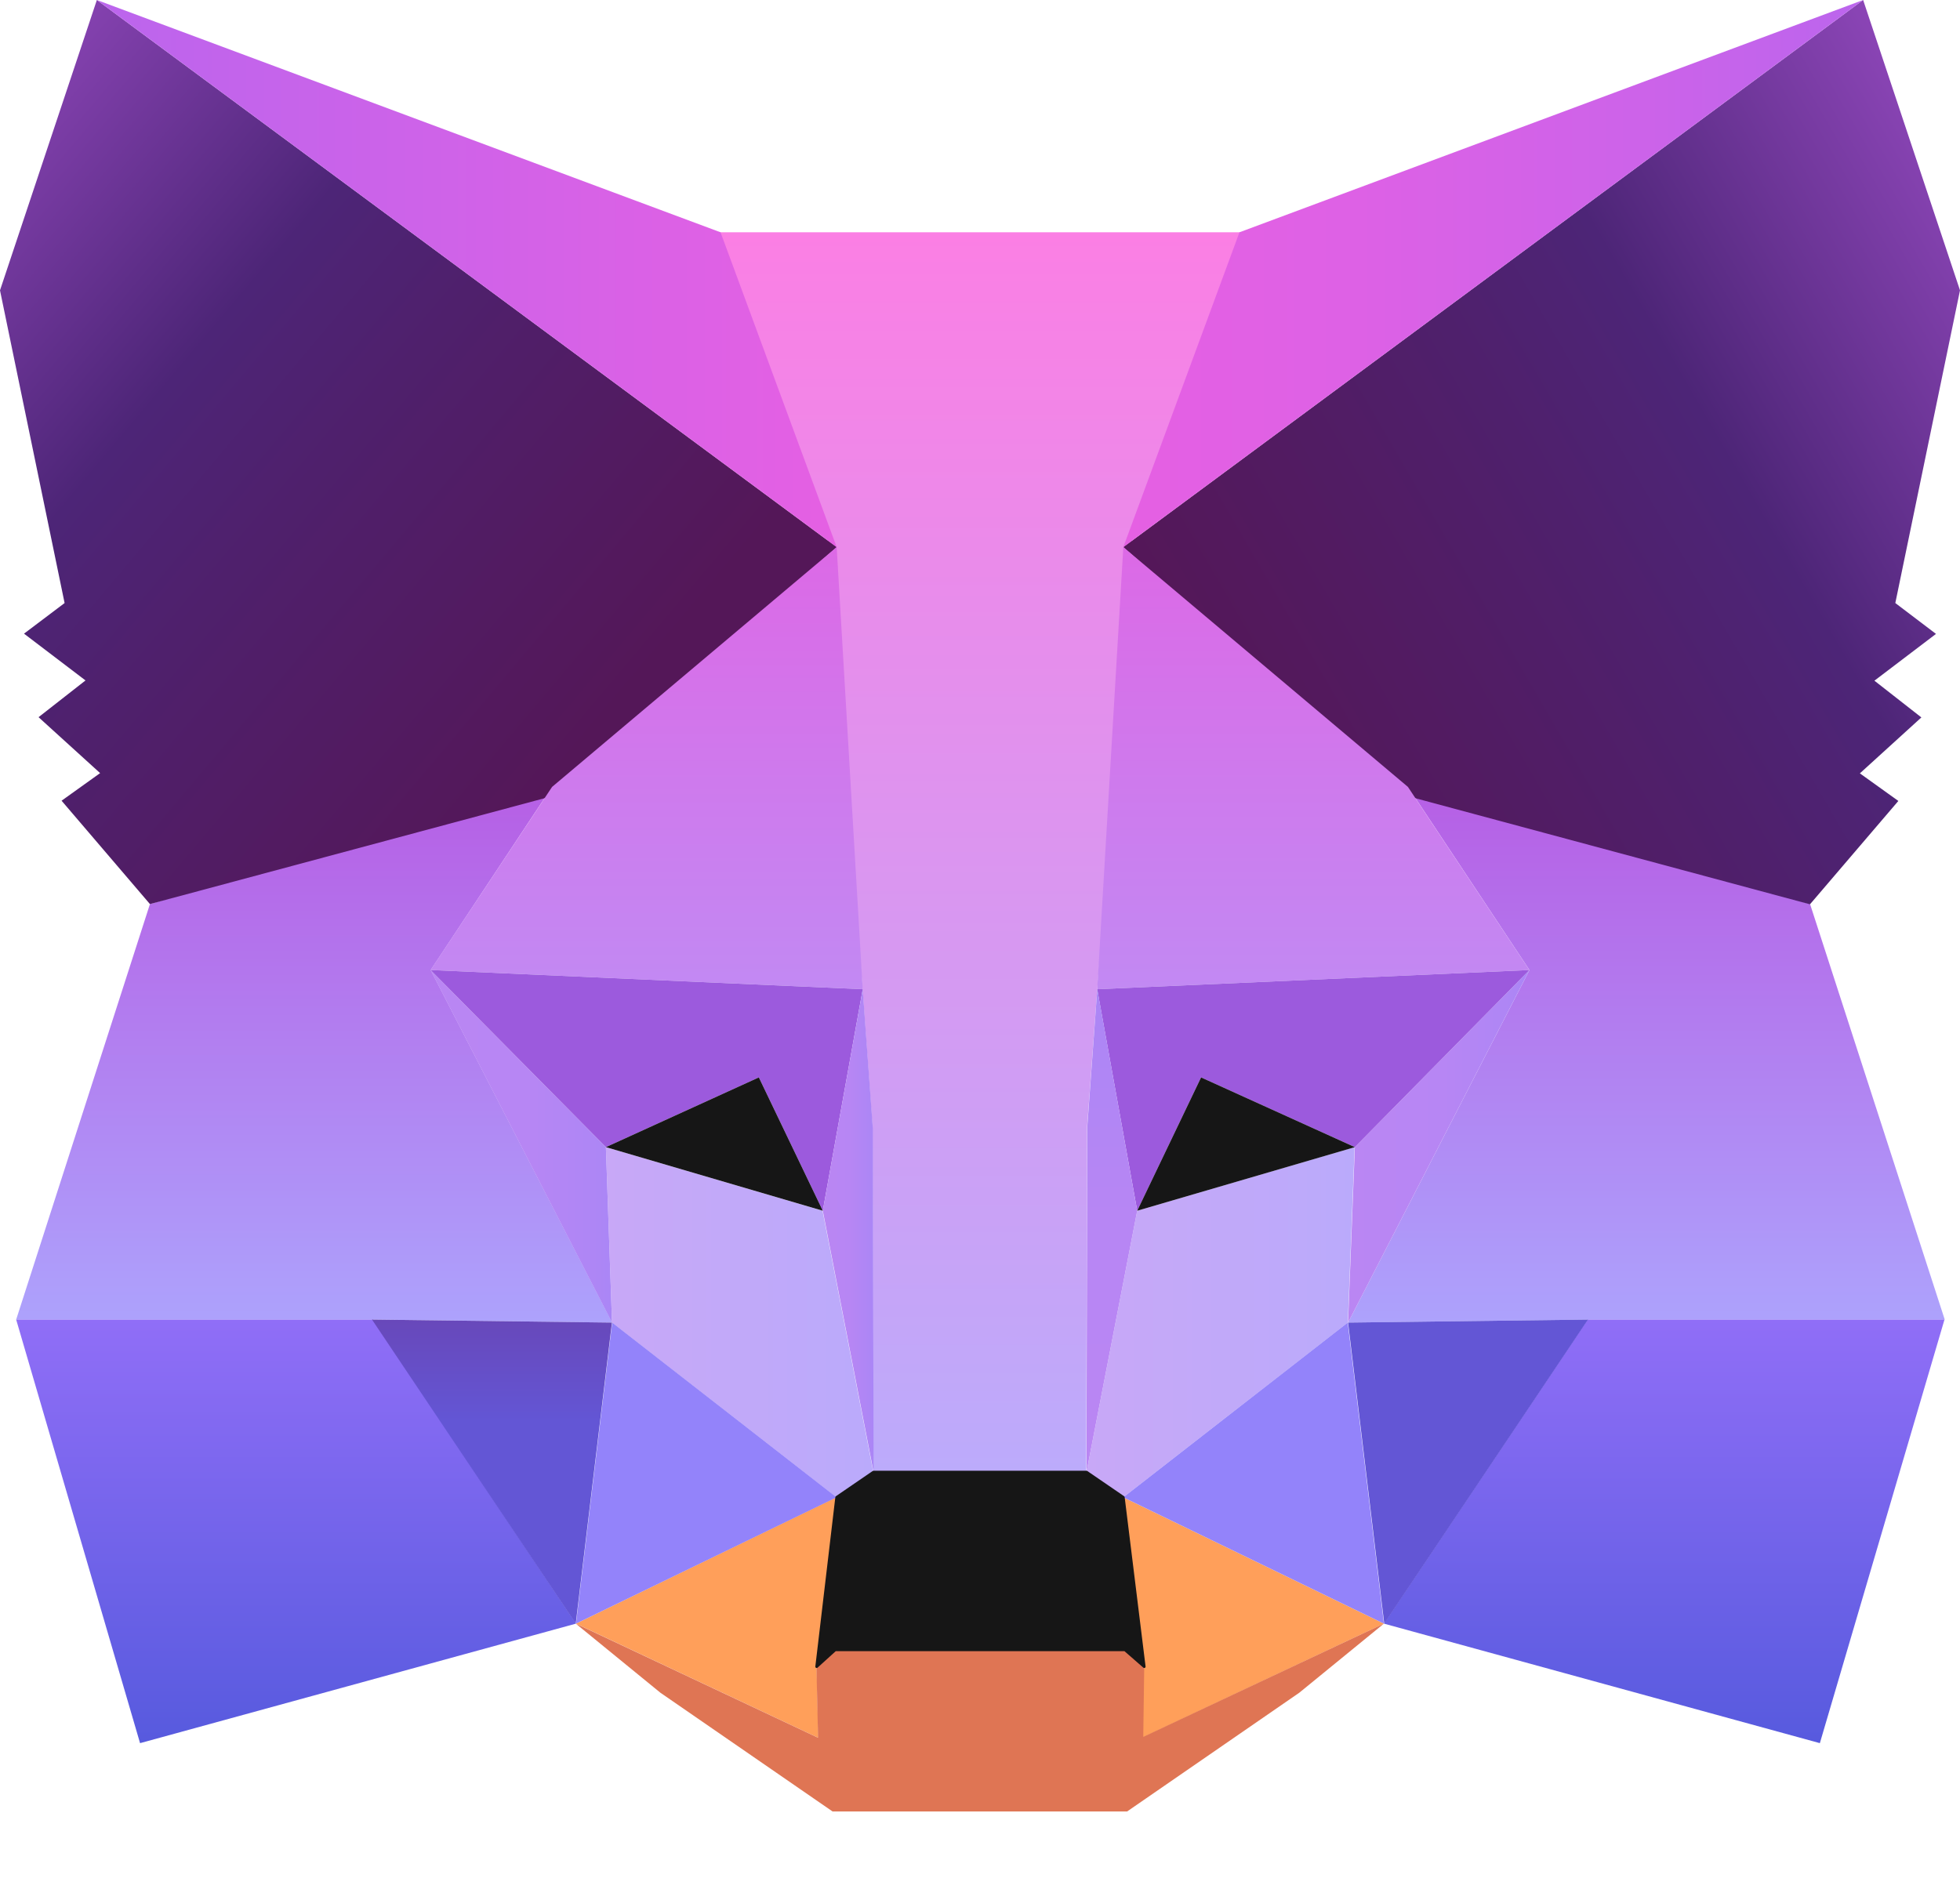 <svg width="24" height="23" viewBox="0 0 24 23" fill="none" xmlns="http://www.w3.org/2000/svg">
<path d="M13.436 12.116L13.831 6.701L15.439 2.845H8.559L10.167 6.701L10.562 12.116L10.685 13.824L10.694 18.027H13.301L13.31 13.824L13.436 12.116Z" fill="url(#paint0_linear_803_12229)"/>
<path d="M22.164 11.073L17.241 9.638L18.728 11.881L16.507 16.199L19.445 16.162H23.813L22.164 11.073Z" fill="url(#paint1_linear_803_12229)"/>
<path d="M6.759 9.638L1.836 11.073L0.198 16.162H4.567L7.496 16.199L5.274 11.881L6.759 9.638Z" fill="url(#paint2_linear_803_12229)"/>
<path d="M13.925 14.829L13.304 18.03L13.755 18.339L16.504 16.199L16.587 14.05L13.925 14.829Z" fill="url(#paint3_linear_803_12229)"/>
<path d="M7.419 14.05L7.494 16.199L10.242 18.339L10.694 18.03L10.072 14.829L7.419 14.05Z" fill="url(#paint4_linear_803_12229)"/>
<path d="M23.208 7.386L24 3.556L22.814 0L13.755 6.701L17.136 9.724L22.163 11.076L23.245 9.81L22.774 9.472L23.527 8.787L22.952 8.337L23.706 7.764L23.208 7.386Z" fill="url(#paint5_linear_803_12229)"/>
<path d="M0.791 7.386L0 3.556L1.186 0L10.245 6.701L6.863 9.724L1.836 11.073L0.754 9.807L1.226 9.469L0.472 8.784L1.047 8.334L0.294 7.761L0.791 7.386Z" fill="url(#paint6_linear_803_12229)"/>
<path d="M5.272 11.881L7.419 14.05L7.494 16.199L5.272 11.881Z" fill="url(#paint7_linear_803_12229)"/>
<path d="M18.728 11.881L16.507 16.199L16.59 14.05L18.728 11.881Z" fill="url(#paint8_linear_803_12229)"/>
<path d="M16.946 19.886L13.755 18.339L14.008 20.413L13.979 21.287L16.946 19.886Z" fill="#FF9F5A"/>
<path d="M7.053 19.886L10.02 21.285L9.999 20.411L10.244 18.336L7.053 19.886Z" fill="#FF9F5A"/>
<path d="M19.441 16.162L16.946 19.886L22.284 21.35L23.81 16.162H19.441Z" fill="url(#paint9_linear_803_12229)"/>
<path d="M0.198 16.162L1.715 21.35L7.053 19.886L4.567 16.162H0.198Z" fill="url(#paint10_linear_803_12229)"/>
<path d="M1.186 0L10.245 6.701L8.823 2.845L1.186 0Z" fill="url(#paint11_linear_803_12229)"/>
<path d="M15.177 2.845L13.755 6.701L22.814 0L15.177 2.845Z" fill="url(#paint12_linear_803_12229)"/>
<path d="M6.76 9.638L5.272 11.881L10.564 12.116L10.245 6.701L6.76 9.638Z" fill="url(#paint13_linear_803_12229)"/>
<path d="M17.24 9.638L13.755 6.701L13.435 12.116L18.728 11.881L17.24 9.638Z" fill="url(#paint14_linear_803_12229)"/>
<path d="M7.053 19.886L10.244 18.339L7.496 16.199L7.053 19.886Z" fill="#9383FA"/>
<path d="M13.755 18.339L16.946 19.886L16.503 16.199L13.755 18.339Z" fill="#9383FA"/>
<path d="M16.507 16.199L16.95 19.886L19.445 16.162L16.507 16.199Z" fill="url(#paint15_linear_803_12229)"/>
<path d="M7.493 16.199L7.05 19.886L4.555 16.162L7.493 16.199Z" fill="url(#paint16_linear_803_12229)"/>
<path d="M18.728 11.881L13.435 12.116L13.925 14.829L14.707 13.196L16.59 14.05L18.728 11.881Z" fill="#9C5ADD"/>
<path d="M7.419 14.05L9.292 13.196L10.075 14.829L10.564 12.116L5.272 11.881L7.419 14.05Z" fill="#9C5ADD"/>
<path d="M13.925 14.829L13.436 12.116L13.312 13.824L13.304 18.03L13.925 14.829Z" fill="url(#paint17_linear_803_12229)"/>
<path d="M10.075 14.829L10.697 18.03L10.688 13.824L10.564 12.116L10.075 14.829Z" fill="url(#paint18_linear_803_12229)"/>
<path d="M13.999 21.273L14.011 20.411L13.775 20.204H10.224L9.997 20.411L10.017 21.284L7.05 19.886L8.086 20.732L10.195 22.187H13.801L15.91 20.732L16.946 19.886L13.999 21.273Z" fill="#DF7554"/>
<path d="M13.755 18.339L13.304 18.03H10.696L10.245 18.339L10 20.413L10.227 20.207H13.775L14.011 20.413L13.755 18.339Z" fill="#161616" stroke="#161616" stroke-width="0.033" stroke-miterlimit="10" stroke-linejoin="round"/>
<path d="M14.707 13.196L13.925 14.829L16.59 14.05L14.707 13.196Z" fill="#161616"/>
<path d="M9.292 13.196L10.075 14.829L7.419 14.05L9.292 13.196Z" fill="#161616"/>
<defs>
<linearGradient id="paint0_linear_803_12229" x1="12" y1="2.844" x2="12" y2="18.028" gradientUnits="userSpaceOnUse">
<stop stop-color="#FB7FE4"/>
<stop offset="1" stop-color="#BCABFB"/>
</linearGradient>
<linearGradient id="paint1_linear_803_12229" x1="20.159" y1="9.638" x2="20.159" y2="16.198" gradientUnits="userSpaceOnUse">
<stop stop-color="#B65FE5"/>
<stop offset="1" stop-color="#ADA2FC"/>
</linearGradient>
<linearGradient id="paint2_linear_803_12229" x1="3.846" y1="9.638" x2="3.846" y2="16.198" gradientUnits="userSpaceOnUse">
<stop stop-color="#B65FE5"/>
<stop offset="1" stop-color="#ADA2FC"/>
</linearGradient>
<linearGradient id="paint3_linear_803_12229" x1="13.304" y1="16.194" x2="16.59" y2="16.194" gradientUnits="userSpaceOnUse">
<stop stop-color="#C8A8F7"/>
<stop offset="1" stop-color="#BAAAFB"/>
</linearGradient>
<linearGradient id="paint4_linear_803_12229" x1="7.42" y1="16.194" x2="10.696" y2="16.194" gradientUnits="userSpaceOnUse">
<stop stop-color="#C8A8F7"/>
<stop offset="1" stop-color="#BAAAFB"/>
</linearGradient>
<linearGradient id="paint5_linear_803_12229" x1="15.433" y1="9.593" x2="25.119" y2="3.976" gradientUnits="userSpaceOnUse">
<stop stop-color="#541758"/>
<stop offset="0.429" stop-color="#4F206C"/>
<stop offset="0.62" stop-color="#4D2577"/>
<stop offset="1" stop-color="#8B45B6"/>
</linearGradient>
<linearGradient id="paint6_linear_803_12229" x1="6.823" y1="9.542" x2="-1.514" y2="2.516" gradientUnits="userSpaceOnUse">
<stop stop-color="#541758"/>
<stop offset="0.429" stop-color="#4F206C"/>
<stop offset="0.62" stop-color="#4D2577"/>
<stop offset="1" stop-color="#8B45B6"/>
</linearGradient>
<linearGradient id="paint7_linear_803_12229" x1="5.273" y1="14.04" x2="7.495" y2="14.04" gradientUnits="userSpaceOnUse">
<stop stop-color="#BA86F3"/>
<stop offset="0.528" stop-color="#B786F4"/>
<stop offset="0.899" stop-color="#AE86F5"/>
<stop offset="1" stop-color="#AA86F6"/>
</linearGradient>
<linearGradient id="paint8_linear_803_12229" x1="16.506" y1="14.04" x2="18.728" y2="14.04" gradientUnits="userSpaceOnUse">
<stop stop-color="#BA86F3"/>
<stop offset="0.528" stop-color="#B786F4"/>
<stop offset="0.899" stop-color="#AE86F5"/>
<stop offset="1" stop-color="#AA86F6"/>
</linearGradient>
<linearGradient id="paint9_linear_803_12229" x1="20.379" y1="16.161" x2="20.379" y2="21.351" gradientUnits="userSpaceOnUse">
<stop stop-color="#906EF7"/>
<stop offset="1" stop-color="#575ADE"/>
</linearGradient>
<linearGradient id="paint10_linear_803_12229" x1="3.625" y1="16.161" x2="3.625" y2="21.351" gradientUnits="userSpaceOnUse">
<stop stop-color="#906EF7"/>
<stop offset="1" stop-color="#575ADE"/>
</linearGradient>
<linearGradient id="paint11_linear_803_12229" x1="1.186" y1="3.35" x2="10.244" y2="3.35" gradientUnits="userSpaceOnUse">
<stop stop-color="#BB65ED"/>
<stop offset="1" stop-color="#E560E3"/>
</linearGradient>
<linearGradient id="paint12_linear_803_12229" x1="13.755" y1="3.35" x2="22.813" y2="3.35" gradientUnits="userSpaceOnUse">
<stop stop-color="#E560E3"/>
<stop offset="0.295" stop-color="#DE61E5"/>
<stop offset="0.71" stop-color="#CC63E9"/>
<stop offset="1" stop-color="#BB65ED"/>
</linearGradient>
<linearGradient id="paint13_linear_803_12229" x1="7.918" y1="6.701" x2="7.918" y2="12.116" gradientUnits="userSpaceOnUse">
<stop stop-color="#DC69E6"/>
<stop offset="1" stop-color="#C289F3"/>
</linearGradient>
<linearGradient id="paint14_linear_803_12229" x1="16.081" y1="6.701" x2="16.081" y2="12.116" gradientUnits="userSpaceOnUse">
<stop stop-color="#DC69E6"/>
<stop offset="1" stop-color="#C289F3"/>
</linearGradient>
<linearGradient id="paint15_linear_803_12229" x1="17.974" y1="11.412" x2="17.974" y2="21.068" gradientUnits="userSpaceOnUse">
<stop stop-color="#6848BA"/>
<stop offset="0.336" stop-color="#6356D5"/>
</linearGradient>
<linearGradient id="paint16_linear_803_12229" x1="6.026" y1="16.161" x2="6.026" y2="19.887" gradientUnits="userSpaceOnUse">
<stop stop-color="#6848BA"/>
<stop offset="0.336" stop-color="#6356D5"/>
</linearGradient>
<linearGradient id="paint17_linear_803_12229" x1="13.615" y1="18.028" x2="13.615" y2="12.116" gradientUnits="userSpaceOnUse">
<stop stop-color="#BA86F3"/>
<stop offset="0.528" stop-color="#B786F4"/>
<stop offset="0.899" stop-color="#AE86F5"/>
<stop offset="1" stop-color="#AA86F6"/>
</linearGradient>
<linearGradient id="paint18_linear_803_12229" x1="10.075" y1="15.072" x2="10.696" y2="15.072" gradientUnits="userSpaceOnUse">
<stop stop-color="#BA86F3"/>
<stop offset="0.528" stop-color="#B786F4"/>
<stop offset="0.899" stop-color="#AE86F5"/>
<stop offset="1" stop-color="#AA86F6"/>
</linearGradient>
</defs>
</svg>
